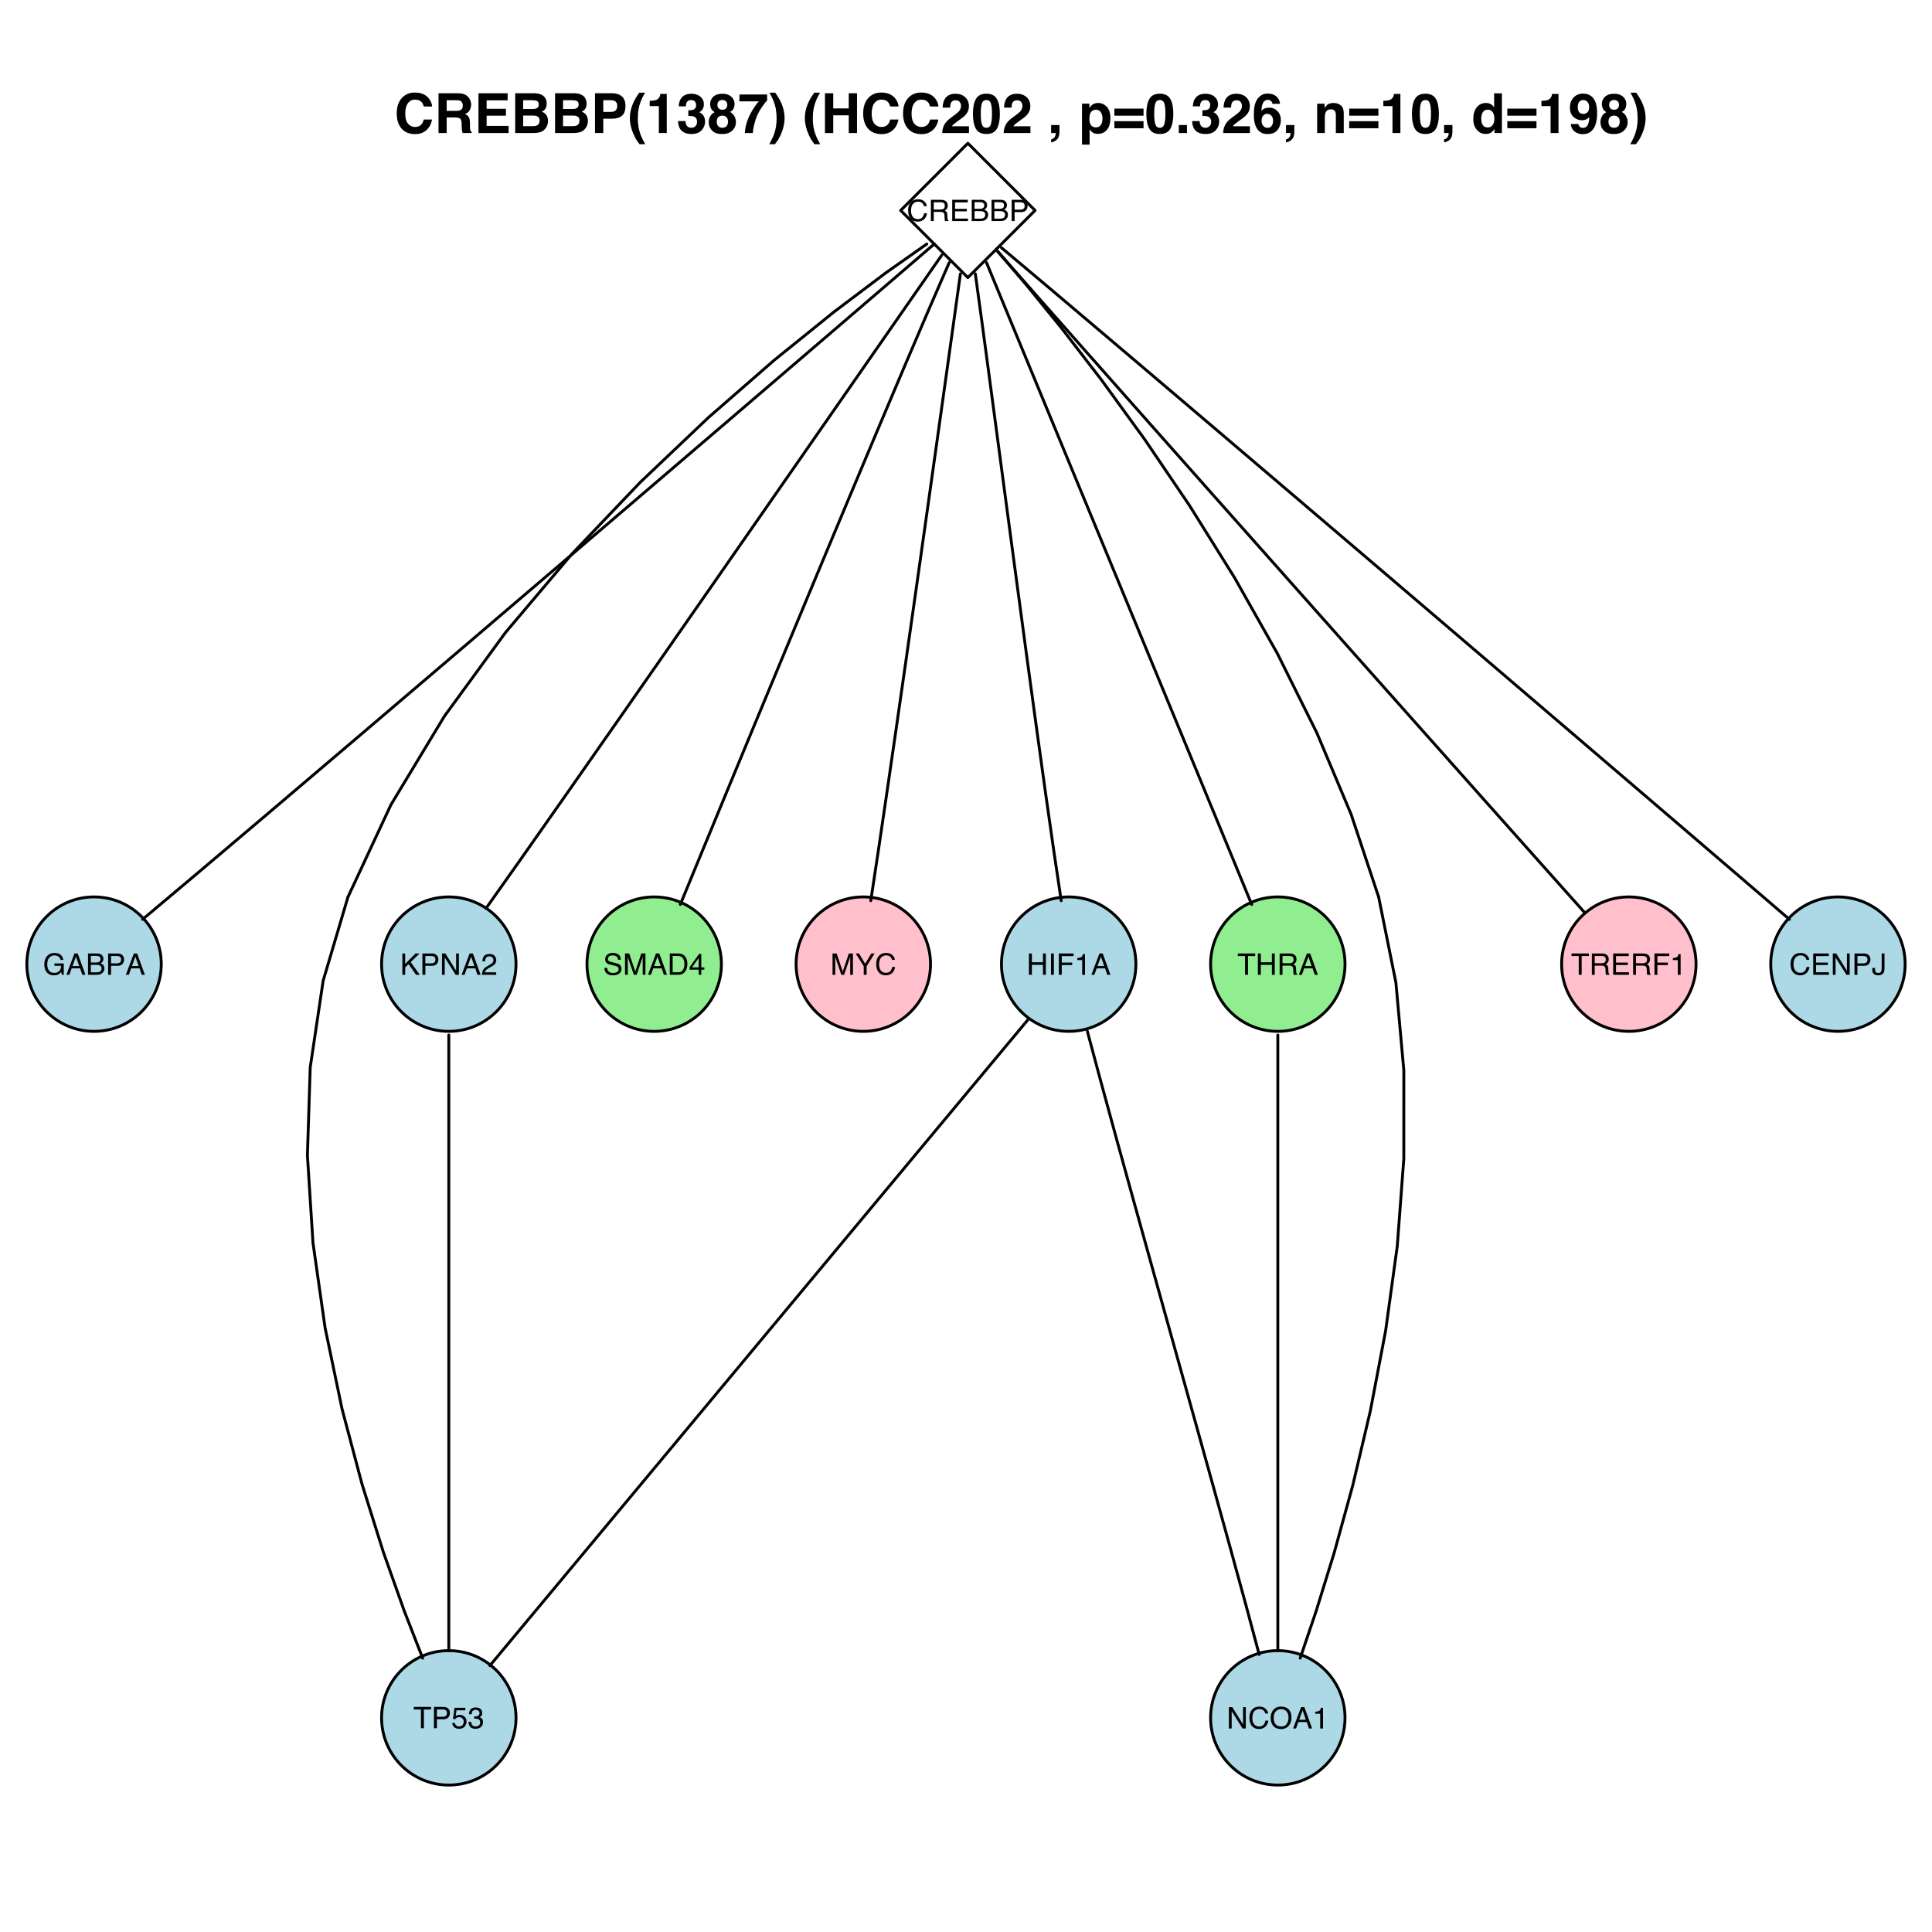 <?xml version="1.0" encoding="UTF-8"?>
<svg xmlns="http://www.w3.org/2000/svg" xmlns:xlink="http://www.w3.org/1999/xlink" width="504pt" height="504pt" viewBox="0 0 504 504" version="1.1">
<defs>
<g>
<symbol overflow="visible" id="glyph0-0">
<path style="stroke:none;" d="M 0.25 0 L 0.25 -5.562 L 4.656 -5.562 L 4.656 0 Z M 3.969 -0.703 L 3.969 -4.859 L 0.953 -4.859 L 0.953 -0.703 Z "/>
</symbol>
<symbol overflow="visible" id="glyph0-1">
<path style="stroke:none;" d="M 2.938 -5.703 C 3.633 -5.703 4.176 -5.516 4.562 -5.141 C 4.957 -4.773 5.176 -4.359 5.219 -3.891 L 4.484 -3.891 C 4.398 -4.242 4.234 -4.523 3.984 -4.734 C 3.734 -4.953 3.383 -5.062 2.938 -5.062 C 2.395 -5.062 1.953 -4.867 1.609 -4.484 C 1.273 -4.098 1.109 -3.504 1.109 -2.703 C 1.109 -2.055 1.258 -1.531 1.562 -1.125 C 1.863 -0.719 2.316 -0.516 2.922 -0.516 C 3.473 -0.516 3.895 -0.727 4.188 -1.156 C 4.344 -1.383 4.457 -1.68 4.531 -2.047 L 5.266 -2.047 C 5.203 -1.461 4.988 -0.973 4.625 -0.578 C 4.176 -0.098 3.578 0.141 2.828 0.141 C 2.18 0.141 1.641 -0.051 1.203 -0.438 C 0.629 -0.957 0.344 -1.758 0.344 -2.844 C 0.344 -3.656 0.555 -4.328 0.984 -4.859 C 1.461 -5.422 2.113 -5.703 2.938 -5.703 Z M 2.781 -5.703 Z "/>
</symbol>
<symbol overflow="visible" id="glyph0-2">
<path style="stroke:none;" d="M 3.172 -3.016 C 3.523 -3.016 3.805 -3.082 4.016 -3.219 C 4.223 -3.363 4.328 -3.617 4.328 -3.984 C 4.328 -4.379 4.18 -4.648 3.891 -4.797 C 3.734 -4.867 3.523 -4.906 3.266 -4.906 L 1.438 -4.906 L 1.438 -3.016 Z M 0.688 -5.562 L 3.25 -5.562 C 3.676 -5.562 4.023 -5.5 4.297 -5.375 C 4.828 -5.133 5.094 -4.695 5.094 -4.062 C 5.094 -3.727 5.02 -3.453 4.875 -3.234 C 4.738 -3.023 4.547 -2.859 4.297 -2.734 C 4.516 -2.641 4.676 -2.52 4.781 -2.375 C 4.895 -2.238 4.957 -2.008 4.969 -1.688 L 5 -0.938 C 5.008 -0.727 5.031 -0.57 5.062 -0.469 C 5.102 -0.289 5.18 -0.176 5.297 -0.125 L 5.297 0 L 4.375 0 C 4.352 -0.051 4.332 -0.113 4.312 -0.188 C 4.301 -0.258 4.289 -0.406 4.281 -0.625 L 4.234 -1.547 C 4.211 -1.91 4.078 -2.156 3.828 -2.281 C 3.68 -2.352 3.457 -2.391 3.156 -2.391 L 1.438 -2.391 L 1.438 0 L 0.688 0 Z "/>
</symbol>
<symbol overflow="visible" id="glyph0-3">
<path style="stroke:none;" d="M 0.656 -5.562 L 4.719 -5.562 L 4.719 -4.875 L 1.391 -4.875 L 1.391 -3.188 L 4.469 -3.188 L 4.469 -2.547 L 1.391 -2.547 L 1.391 -0.656 L 4.766 -0.656 L 4.766 0 L 0.656 0 Z M 2.719 -5.562 Z "/>
</symbol>
<symbol overflow="visible" id="glyph0-4">
<path style="stroke:none;" d="M 2.672 -3.203 C 2.992 -3.203 3.242 -3.25 3.422 -3.344 C 3.703 -3.477 3.844 -3.727 3.844 -4.094 C 3.844 -4.457 3.691 -4.703 3.391 -4.828 C 3.223 -4.898 2.977 -4.938 2.656 -4.938 L 1.312 -4.938 L 1.312 -3.203 Z M 2.938 -0.641 C 3.395 -0.641 3.723 -0.773 3.922 -1.047 C 4.047 -1.211 4.109 -1.414 4.109 -1.656 C 4.109 -2.062 3.926 -2.336 3.562 -2.484 C 3.375 -2.555 3.117 -2.594 2.797 -2.594 L 1.312 -2.594 L 1.312 -0.641 Z M 0.578 -5.562 L 2.953 -5.562 C 3.609 -5.562 4.07 -5.363 4.344 -4.969 C 4.508 -4.738 4.594 -4.477 4.594 -4.188 C 4.594 -3.832 4.492 -3.539 4.297 -3.312 C 4.191 -3.195 4.039 -3.094 3.844 -3 C 4.125 -2.883 4.336 -2.758 4.484 -2.625 C 4.734 -2.383 4.859 -2.051 4.859 -1.625 C 4.859 -1.27 4.742 -0.945 4.516 -0.656 C 4.18 -0.219 3.648 0 2.922 0 L 0.578 0 Z "/>
</symbol>
<symbol overflow="visible" id="glyph0-5">
<path style="stroke:none;" d="M 0.656 -5.562 L 3.156 -5.562 C 3.656 -5.562 4.055 -5.422 4.359 -5.141 C 4.66 -4.859 4.812 -4.469 4.812 -3.969 C 4.812 -3.531 4.676 -3.148 4.406 -2.828 C 4.133 -2.504 3.719 -2.344 3.156 -2.344 L 1.422 -2.344 L 1.422 0 L 0.656 0 Z M 4.047 -3.969 C 4.047 -4.375 3.895 -4.648 3.594 -4.797 C 3.426 -4.867 3.195 -4.906 2.906 -4.906 L 1.422 -4.906 L 1.422 -2.984 L 2.906 -2.984 C 3.25 -2.984 3.523 -3.055 3.734 -3.203 C 3.941 -3.348 4.047 -3.602 4.047 -3.969 Z "/>
</symbol>
<symbol overflow="visible" id="glyph0-6">
<path style="stroke:none;" d="M 3 -5.703 C 3.52 -5.703 3.969 -5.602 4.344 -5.406 C 4.895 -5.113 5.234 -4.602 5.359 -3.875 L 4.609 -3.875 C 4.523 -4.281 4.336 -4.578 4.047 -4.766 C 3.766 -4.953 3.406 -5.047 2.969 -5.047 C 2.457 -5.047 2.023 -4.848 1.672 -4.453 C 1.316 -4.066 1.141 -3.492 1.141 -2.734 C 1.141 -2.078 1.285 -1.539 1.578 -1.125 C 1.867 -0.707 2.344 -0.5 3 -0.5 C 3.5 -0.5 3.91 -0.645 4.234 -0.938 C 4.566 -1.227 4.738 -1.695 4.75 -2.344 L 3.016 -2.344 L 3.016 -2.969 L 5.453 -2.969 L 5.453 0 L 4.969 0 L 4.781 -0.719 C 4.531 -0.438 4.305 -0.238 4.109 -0.125 C 3.773 0.051 3.352 0.141 2.844 0.141 C 2.188 0.141 1.625 -0.066 1.156 -0.484 C 0.633 -1.023 0.375 -1.758 0.375 -2.688 C 0.375 -3.625 0.625 -4.367 1.125 -4.922 C 1.602 -5.441 2.227 -5.703 3 -5.703 Z M 2.875 -5.703 Z "/>
</symbol>
<symbol overflow="visible" id="glyph0-7">
<path style="stroke:none;" d="M 3.438 -2.281 L 2.594 -4.734 L 1.703 -2.281 Z M 2.203 -5.562 L 3.062 -5.562 L 5.078 0 L 4.25 0 L 3.688 -1.672 L 1.484 -1.672 L 0.891 0 L 0.109 0 Z M 2.594 -5.562 Z "/>
</symbol>
<symbol overflow="visible" id="glyph0-8">
<path style="stroke:none;" d="M 0.609 -5.562 L 1.375 -5.562 L 1.375 -3.266 L 4.266 -3.266 L 4.266 -5.562 L 5.016 -5.562 L 5.016 0 L 4.266 0 L 4.266 -2.594 L 1.375 -2.594 L 1.375 0 L 0.609 0 Z "/>
</symbol>
<symbol overflow="visible" id="glyph0-9">
<path style="stroke:none;" d="M 0.766 -5.562 L 1.516 -5.562 L 1.516 0 L 0.766 0 Z "/>
</symbol>
<symbol overflow="visible" id="glyph0-10">
<path style="stroke:none;" d="M 0.656 -5.562 L 4.516 -5.562 L 4.516 -4.875 L 1.422 -4.875 L 1.422 -3.188 L 4.141 -3.188 L 4.141 -2.531 L 1.422 -2.531 L 1.422 0 L 0.656 0 Z "/>
</symbol>
<symbol overflow="visible" id="glyph0-11">
<path style="stroke:none;" d="M 0.734 -3.844 L 0.734 -4.359 C 1.234 -4.41 1.578 -4.488 1.766 -4.594 C 1.961 -4.707 2.109 -4.973 2.203 -5.391 L 2.75 -5.391 L 2.75 0 L 2.016 0 L 2.016 -3.844 Z "/>
</symbol>
<symbol overflow="visible" id="glyph0-12">
<path style="stroke:none;" d="M 0.594 -5.562 L 1.328 -5.562 L 1.328 -2.844 L 4.031 -5.562 L 5.078 -5.562 L 2.766 -3.312 L 5.141 0 L 4.156 0 L 2.219 -2.781 L 1.328 -1.938 L 1.328 0 L 0.594 0 Z "/>
</symbol>
<symbol overflow="visible" id="glyph0-13">
<path style="stroke:none;" d="M 0.594 -5.562 L 1.484 -5.562 L 4.281 -1.062 L 4.281 -5.562 L 5 -5.562 L 5 0 L 4.156 0 L 1.312 -4.5 L 1.312 0 L 0.594 0 Z M 2.75 -5.562 Z "/>
</symbol>
<symbol overflow="visible" id="glyph0-14">
<path style="stroke:none;" d="M 0.25 0 C 0.27 -0.469 0.363 -0.875 0.531 -1.219 C 0.695 -1.562 1.023 -1.875 1.516 -2.156 L 2.234 -2.578 C 2.566 -2.766 2.797 -2.926 2.922 -3.062 C 3.129 -3.27 3.234 -3.508 3.234 -3.781 C 3.234 -4.094 3.141 -4.344 2.953 -4.531 C 2.766 -4.719 2.508 -4.812 2.188 -4.812 C 1.727 -4.812 1.406 -4.633 1.219 -4.281 C 1.125 -4.094 1.07 -3.832 1.062 -3.5 L 0.375 -3.5 C 0.383 -3.969 0.473 -4.352 0.641 -4.656 C 0.93 -5.176 1.453 -5.438 2.203 -5.438 C 2.816 -5.438 3.266 -5.27 3.547 -4.938 C 3.836 -4.602 3.984 -4.227 3.984 -3.812 C 3.984 -3.375 3.832 -3.004 3.531 -2.703 C 3.352 -2.523 3.035 -2.305 2.578 -2.047 L 2.062 -1.766 C 1.812 -1.629 1.617 -1.5 1.484 -1.375 C 1.223 -1.156 1.062 -0.91 1 -0.641 L 3.969 -0.641 L 3.969 0 Z "/>
</symbol>
<symbol overflow="visible" id="glyph0-15">
<path style="stroke:none;" d="M 1.078 -1.797 C 1.098 -1.484 1.176 -1.227 1.312 -1.031 C 1.562 -0.656 2 -0.469 2.625 -0.469 C 2.906 -0.469 3.16 -0.508 3.391 -0.594 C 3.848 -0.75 4.078 -1.031 4.078 -1.438 C 4.078 -1.738 3.977 -1.953 3.781 -2.078 C 3.594 -2.203 3.297 -2.312 2.891 -2.406 L 2.141 -2.578 C 1.641 -2.691 1.289 -2.816 1.094 -2.953 C 0.738 -3.18 0.562 -3.523 0.562 -3.984 C 0.562 -4.484 0.734 -4.895 1.078 -5.219 C 1.422 -5.539 1.91 -5.703 2.547 -5.703 C 3.129 -5.703 3.625 -5.562 4.031 -5.281 C 4.438 -5 4.641 -4.547 4.641 -3.922 L 3.938 -3.922 C 3.895 -4.223 3.812 -4.453 3.688 -4.609 C 3.457 -4.898 3.07 -5.047 2.531 -5.047 C 2.082 -5.047 1.758 -4.953 1.562 -4.766 C 1.375 -4.578 1.281 -4.363 1.281 -4.125 C 1.281 -3.844 1.391 -3.641 1.609 -3.516 C 1.766 -3.43 2.102 -3.332 2.625 -3.219 L 3.406 -3.031 C 3.781 -2.945 4.07 -2.832 4.281 -2.688 C 4.633 -2.426 4.812 -2.051 4.812 -1.562 C 4.812 -0.938 4.586 -0.492 4.141 -0.234 C 3.691 0.023 3.172 0.156 2.578 0.156 C 1.879 0.156 1.336 -0.016 0.953 -0.359 C 0.555 -0.711 0.363 -1.191 0.375 -1.797 Z M 2.609 -5.703 Z "/>
</symbol>
<symbol overflow="visible" id="glyph0-16">
<path style="stroke:none;" d="M 0.578 -5.562 L 1.656 -5.562 L 3.25 -0.859 L 4.828 -5.562 L 5.906 -5.562 L 5.906 0 L 5.188 0 L 5.188 -3.281 C 5.188 -3.395 5.188 -3.582 5.188 -3.844 C 5.195 -4.102 5.203 -4.383 5.203 -4.688 L 3.609 0 L 2.875 0 L 1.266 -4.688 L 1.266 -4.516 C 1.266 -4.379 1.27 -4.172 1.281 -3.891 C 1.289 -3.617 1.297 -3.414 1.297 -3.281 L 1.297 0 L 0.578 0 Z "/>
</symbol>
<symbol overflow="visible" id="glyph0-17">
<path style="stroke:none;" d="M 2.719 -0.641 C 2.977 -0.641 3.191 -0.664 3.359 -0.719 C 3.648 -0.82 3.891 -1.016 4.078 -1.297 C 4.223 -1.516 4.328 -1.801 4.391 -2.156 C 4.43 -2.363 4.453 -2.555 4.453 -2.734 C 4.453 -3.422 4.312 -3.953 4.031 -4.328 C 3.758 -4.711 3.32 -4.906 2.719 -4.906 L 1.375 -4.906 L 1.375 -0.641 Z M 0.625 -5.562 L 2.875 -5.562 C 3.633 -5.562 4.227 -5.289 4.656 -4.75 C 5.031 -4.258 5.219 -3.629 5.219 -2.859 C 5.219 -2.273 5.109 -1.742 4.891 -1.266 C 4.492 -0.422 3.82 0 2.875 0 L 0.625 0 Z "/>
</symbol>
<symbol overflow="visible" id="glyph0-18">
<path style="stroke:none;" d="M 2.562 -1.922 L 2.562 -4.375 L 0.828 -1.922 Z M 2.578 0 L 2.578 -1.328 L 0.203 -1.328 L 0.203 -1.984 L 2.672 -5.438 L 3.25 -5.438 L 3.25 -1.922 L 4.047 -1.922 L 4.047 -1.328 L 3.25 -1.328 L 3.25 0 Z "/>
</symbol>
<symbol overflow="visible" id="glyph0-19">
<path style="stroke:none;" d="M 0.156 -5.562 L 1.031 -5.562 L 2.641 -2.891 L 4.234 -5.562 L 5.109 -5.562 L 3.016 -2.234 L 3.016 0 L 2.266 0 L 2.266 -2.234 Z M 2.641 -5.562 Z "/>
</symbol>
<symbol overflow="visible" id="glyph0-20">
<path style="stroke:none;" d="M 4.641 -5.562 L 4.641 -4.891 L 2.766 -4.891 L 2.766 0 L 2 0 L 2 -4.891 L 0.125 -4.891 L 0.125 -5.562 Z "/>
</symbol>
<symbol overflow="visible" id="glyph0-21">
<path style="stroke:none;" d="M 0.953 -1.375 C 1.004 -0.988 1.188 -0.723 1.5 -0.578 C 1.656 -0.504 1.844 -0.469 2.062 -0.469 C 2.469 -0.469 2.766 -0.594 2.953 -0.844 C 3.148 -1.102 3.25 -1.391 3.25 -1.703 C 3.25 -2.078 3.129 -2.367 2.891 -2.578 C 2.66 -2.785 2.383 -2.891 2.062 -2.891 C 1.832 -2.891 1.633 -2.844 1.469 -2.75 C 1.301 -2.664 1.156 -2.539 1.031 -2.375 L 0.453 -2.406 L 0.859 -5.328 L 3.672 -5.328 L 3.672 -4.672 L 1.375 -4.672 L 1.141 -3.156 C 1.266 -3.258 1.383 -3.332 1.5 -3.375 C 1.695 -3.457 1.93 -3.5 2.203 -3.5 C 2.691 -3.5 3.109 -3.336 3.453 -3.016 C 3.805 -2.703 3.984 -2.301 3.984 -1.812 C 3.984 -1.289 3.82 -0.832 3.5 -0.438 C 3.188 -0.051 2.68 0.141 1.984 0.141 C 1.547 0.141 1.156 0.016 0.812 -0.234 C 0.477 -0.484 0.289 -0.863 0.25 -1.375 Z "/>
</symbol>
<symbol overflow="visible" id="glyph0-22">
<path style="stroke:none;" d="M 2.016 0.141 C 1.367 0.141 0.898 -0.031 0.609 -0.375 C 0.328 -0.727 0.188 -1.16 0.188 -1.672 L 0.891 -1.672 C 0.922 -1.316 0.988 -1.062 1.094 -0.906 C 1.27 -0.613 1.586 -0.469 2.047 -0.469 C 2.41 -0.469 2.695 -0.562 2.906 -0.75 C 3.125 -0.945 3.234 -1.195 3.234 -1.5 C 3.234 -1.875 3.117 -2.133 2.891 -2.281 C 2.66 -2.438 2.344 -2.516 1.938 -2.516 C 1.895 -2.516 1.848 -2.508 1.797 -2.5 C 1.754 -2.5 1.711 -2.5 1.672 -2.5 L 1.672 -3.109 C 1.734 -3.098 1.789 -3.086 1.844 -3.078 C 1.895 -3.078 1.945 -3.078 2 -3.078 C 2.25 -3.078 2.457 -3.117 2.625 -3.203 C 2.914 -3.348 3.062 -3.602 3.062 -3.969 C 3.062 -4.227 2.961 -4.43 2.766 -4.578 C 2.578 -4.734 2.352 -4.812 2.094 -4.812 C 1.645 -4.812 1.332 -4.66 1.156 -4.359 C 1.062 -4.191 1.008 -3.953 1 -3.641 L 0.328 -3.641 C 0.328 -4.047 0.406 -4.391 0.562 -4.672 C 0.844 -5.172 1.332 -5.422 2.031 -5.422 C 2.582 -5.422 3.008 -5.297 3.312 -5.047 C 3.613 -4.805 3.766 -4.453 3.766 -3.984 C 3.766 -3.648 3.676 -3.379 3.5 -3.172 C 3.383 -3.047 3.238 -2.945 3.062 -2.875 C 3.352 -2.801 3.578 -2.648 3.734 -2.422 C 3.891 -2.203 3.969 -1.93 3.969 -1.609 C 3.969 -1.086 3.797 -0.664 3.453 -0.344 C 3.117 -0.02 2.641 0.141 2.016 0.141 Z "/>
</symbol>
<symbol overflow="visible" id="glyph0-23">
<path style="stroke:none;" d="M 2.984 -5.703 C 3.973 -5.703 4.703 -5.391 5.172 -4.766 C 5.535 -4.273 5.719 -3.645 5.719 -2.875 C 5.719 -2.039 5.508 -1.352 5.094 -0.812 C 4.594 -0.164 3.883 0.156 2.969 0.156 C 2.113 0.156 1.441 -0.125 0.953 -0.688 C 0.516 -1.227 0.297 -1.914 0.297 -2.75 C 0.297 -3.5 0.484 -4.145 0.859 -4.688 C 1.336 -5.363 2.047 -5.703 2.984 -5.703 Z M 3.062 -0.516 C 3.727 -0.516 4.207 -0.75 4.5 -1.219 C 4.801 -1.695 4.953 -2.242 4.953 -2.859 C 4.953 -3.516 4.781 -4.039 4.438 -4.438 C 4.094 -4.844 3.625 -5.047 3.031 -5.047 C 2.457 -5.047 1.988 -4.848 1.625 -4.453 C 1.258 -4.055 1.078 -3.473 1.078 -2.703 C 1.078 -2.086 1.234 -1.566 1.547 -1.141 C 1.859 -0.723 2.363 -0.516 3.062 -0.516 Z M 3.016 -5.703 Z "/>
</symbol>
<symbol overflow="visible" id="glyph0-24">
<path style="stroke:none;" d="M 3.312 -1.656 C 3.312 -1.188 3.242 -0.82 3.109 -0.562 C 2.848 -0.094 2.359 0.141 1.641 0.141 C 1.223 0.141 0.863 0.031 0.562 -0.188 C 0.27 -0.414 0.125 -0.816 0.125 -1.391 L 0.125 -1.797 L 0.844 -1.797 L 0.844 -1.391 C 0.844 -1.086 0.91 -0.859 1.047 -0.703 C 1.18 -0.555 1.391 -0.484 1.672 -0.484 C 2.078 -0.484 2.336 -0.617 2.453 -0.891 C 2.535 -1.066 2.578 -1.391 2.578 -1.859 L 2.578 -5.562 L 3.312 -5.562 Z "/>
</symbol>
<symbol overflow="visible" id="glyph1-0">
<path style="stroke:none;" d="M 1.078 0 L 1.078 -10.375 L 9.438 -10.375 L 9.438 0 Z M 8.141 -1.297 L 8.141 -9.078 L 2.375 -9.078 L 2.375 -1.297 Z "/>
</symbol>
<symbol overflow="visible" id="glyph1-1">
<path style="stroke:none;" d="M 0.641 -5.094 C 0.641 -6.906 1.129 -8.301 2.109 -9.281 C 2.953 -10.133 4.023 -10.562 5.328 -10.562 C 7.066 -10.562 8.344 -9.988 9.156 -8.844 C 9.594 -8.207 9.832 -7.566 9.875 -6.922 L 7.703 -6.922 C 7.555 -7.41 7.375 -7.785 7.156 -8.047 C 6.758 -8.492 6.176 -8.719 5.406 -8.719 C 4.625 -8.719 4.004 -8.398 3.547 -7.766 C 3.086 -7.129 2.859 -6.227 2.859 -5.062 C 2.859 -3.895 3.098 -3.02 3.578 -2.438 C 4.066 -1.863 4.68 -1.578 5.422 -1.578 C 6.18 -1.578 6.758 -1.828 7.156 -2.328 C 7.375 -2.598 7.555 -3 7.703 -3.531 L 9.844 -3.531 C 9.656 -2.406 9.176 -1.488 8.406 -0.781 C 7.633 -0.07 6.645 0.281 5.438 0.281 C 3.945 0.281 2.773 -0.191 1.922 -1.141 C 1.066 -2.109 0.641 -3.426 0.641 -5.094 Z M 5.266 -10.688 Z "/>
</symbol>
<symbol overflow="visible" id="glyph1-2">
<path style="stroke:none;" d="M 3.266 -8.562 L 3.266 -5.781 L 5.719 -5.781 C 6.207 -5.781 6.57 -5.836 6.812 -5.953 C 7.25 -6.148 7.469 -6.539 7.469 -7.125 C 7.469 -7.75 7.258 -8.172 6.844 -8.391 C 6.602 -8.504 6.25 -8.562 5.781 -8.562 Z M 6.234 -10.375 C 6.961 -10.352 7.52 -10.258 7.906 -10.094 C 8.301 -9.938 8.633 -9.695 8.906 -9.375 C 9.133 -9.113 9.312 -8.82 9.438 -8.5 C 9.57 -8.188 9.641 -7.828 9.641 -7.422 C 9.641 -6.922 9.516 -6.43 9.266 -5.953 C 9.016 -5.484 8.602 -5.148 8.031 -4.953 C 8.508 -4.754 8.848 -4.477 9.047 -4.125 C 9.242 -3.781 9.344 -3.242 9.344 -2.516 L 9.344 -1.812 C 9.344 -1.344 9.363 -1.02 9.406 -0.844 C 9.457 -0.582 9.586 -0.391 9.797 -0.266 L 9.797 0 L 7.422 0 C 7.348 -0.227 7.301 -0.414 7.281 -0.562 C 7.219 -0.844 7.188 -1.141 7.188 -1.453 L 7.172 -2.406 C 7.16 -3.07 7.035 -3.516 6.797 -3.734 C 6.566 -3.953 6.133 -4.062 5.5 -4.062 L 3.266 -4.062 L 3.266 0 L 1.141 0 L 1.141 -10.375 Z "/>
</symbol>
<symbol overflow="visible" id="glyph1-3">
<path style="stroke:none;" d="M 8.766 -8.531 L 3.281 -8.531 L 3.281 -6.328 L 8.312 -6.328 L 8.312 -4.531 L 3.281 -4.531 L 3.281 -1.859 L 9.016 -1.859 L 9.016 0 L 1.156 0 L 1.156 -10.375 L 8.766 -10.375 Z "/>
</symbol>
<symbol overflow="visible" id="glyph1-4">
<path style="stroke:none;" d="M 3.203 -8.562 L 3.203 -6.281 L 5.75 -6.281 C 6.195 -6.281 6.562 -6.363 6.844 -6.531 C 7.133 -6.707 7.281 -7.016 7.281 -7.453 C 7.281 -7.93 7.094 -8.25 6.719 -8.406 C 6.395 -8.508 5.984 -8.562 5.484 -8.562 Z M 3.203 -4.562 L 3.203 -1.797 L 5.75 -1.797 C 6.195 -1.797 6.551 -1.859 6.812 -1.984 C 7.27 -2.211 7.5 -2.645 7.5 -3.281 C 7.5 -3.82 7.273 -4.191 6.828 -4.391 C 6.578 -4.504 6.227 -4.562 5.781 -4.562 Z M 6.172 -10.375 C 7.441 -10.352 8.344 -9.984 8.875 -9.266 C 9.188 -8.828 9.344 -8.301 9.344 -7.688 C 9.344 -7.051 9.188 -6.539 8.875 -6.156 C 8.695 -5.938 8.43 -5.738 8.078 -5.562 C 8.609 -5.375 9.008 -5.07 9.281 -4.656 C 9.551 -4.238 9.688 -3.727 9.688 -3.125 C 9.688 -2.508 9.531 -1.961 9.219 -1.484 C 9.02 -1.148 8.773 -0.875 8.484 -0.656 C 8.148 -0.406 7.754 -0.234 7.297 -0.141 C 6.848 -0.047 6.359 0 5.828 0 L 1.125 0 L 1.125 -10.375 Z "/>
</symbol>
<symbol overflow="visible" id="glyph1-5">
<path style="stroke:none;" d="M 6.938 -7.062 C 6.938 -7.602 6.789 -7.988 6.5 -8.219 C 6.219 -8.445 5.82 -8.562 5.312 -8.562 L 3.297 -8.562 L 3.297 -5.516 L 5.312 -5.516 C 5.82 -5.516 6.219 -5.641 6.5 -5.891 C 6.789 -6.141 6.938 -6.531 6.938 -7.062 Z M 9.078 -7.078 C 9.078 -5.859 8.766 -4.992 8.141 -4.484 C 7.523 -3.984 6.645 -3.734 5.5 -3.734 L 3.297 -3.734 L 3.297 0 L 1.141 0 L 1.141 -10.375 L 5.656 -10.375 C 6.695 -10.375 7.523 -10.102 8.141 -9.562 C 8.766 -9.031 9.078 -8.203 9.078 -7.078 Z "/>
</symbol>
<symbol overflow="visible" id="glyph1-6">
<path style="stroke:none;" d="M 1.453 -7.75 C 1.816 -8.613 2.359 -9.539 3.078 -10.531 L 4.594 -10.531 L 4.156 -9.75 C 3.562 -8.664 3.148 -7.531 2.922 -6.344 C 2.773 -5.562 2.703 -4.711 2.703 -3.797 C 2.703 -2.359 2.91 -1.039 3.328 0.156 C 3.566 0.875 4 1.789 4.625 2.906 L 3.141 2.906 L 2.641 2.219 C 2.316 1.812 1.973 1.195 1.609 0.375 C 0.953 -1.082 0.625 -2.516 0.625 -3.922 C 0.625 -5.211 0.898 -6.488 1.453 -7.75 Z "/>
</symbol>
<symbol overflow="visible" id="glyph1-7">
<path style="stroke:none;" d="M 1 -7.031 L 1 -8.406 C 1.633 -8.426 2.078 -8.469 2.328 -8.531 C 2.734 -8.613 3.062 -8.789 3.312 -9.062 C 3.488 -9.238 3.617 -9.484 3.703 -9.797 C 3.754 -9.973 3.781 -10.109 3.781 -10.203 L 5.453 -10.203 L 5.453 0 L 3.391 0 L 3.391 -7.031 Z "/>
</symbol>
<symbol overflow="visible" id="glyph1-8">
<path style="stroke:none;" d="M 2.344 -3.125 C 2.344 -2.719 2.41 -2.383 2.547 -2.125 C 2.785 -1.625 3.227 -1.375 3.875 -1.375 C 4.27 -1.375 4.613 -1.508 4.906 -1.781 C 5.195 -2.051 5.344 -2.441 5.344 -2.953 C 5.344 -3.617 5.07 -4.066 4.531 -4.297 C 4.219 -4.422 3.727 -4.484 3.062 -4.484 L 3.062 -5.922 C 3.719 -5.93 4.176 -5.992 4.438 -6.109 C 4.875 -6.305 5.094 -6.703 5.094 -7.297 C 5.094 -7.691 4.977 -8.008 4.75 -8.25 C 4.531 -8.488 4.211 -8.609 3.797 -8.609 C 3.328 -8.609 2.977 -8.457 2.75 -8.156 C 2.531 -7.863 2.426 -7.469 2.438 -6.969 L 0.562 -6.969 C 0.582 -7.469 0.672 -7.945 0.828 -8.406 C 0.984 -8.801 1.238 -9.172 1.594 -9.516 C 1.852 -9.754 2.164 -9.938 2.531 -10.062 C 2.895 -10.188 3.336 -10.25 3.859 -10.25 C 4.836 -10.25 5.625 -9.992 6.219 -9.484 C 6.82 -8.984 7.125 -8.312 7.125 -7.469 C 7.125 -6.863 6.941 -6.352 6.578 -5.938 C 6.359 -5.688 6.125 -5.516 5.875 -5.422 C 6.062 -5.422 6.328 -5.258 6.672 -4.938 C 7.18 -4.469 7.438 -3.82 7.438 -3 C 7.438 -2.133 7.133 -1.375 6.531 -0.719 C 5.938 -0.07 5.055 0.25 3.891 0.25 C 2.441 0.25 1.438 -0.219 0.875 -1.156 C 0.57 -1.656 0.406 -2.312 0.375 -3.125 Z "/>
</symbol>
<symbol overflow="visible" id="glyph1-9">
<path style="stroke:none;" d="M 2.469 -2.969 C 2.469 -2.457 2.598 -2.062 2.859 -1.781 C 3.117 -1.508 3.477 -1.375 3.938 -1.375 C 4.395 -1.375 4.754 -1.508 5.016 -1.781 C 5.273 -2.062 5.406 -2.457 5.406 -2.969 C 5.406 -3.488 5.27 -3.879 5 -4.141 C 4.738 -4.41 4.383 -4.547 3.938 -4.547 C 3.477 -4.547 3.117 -4.41 2.859 -4.141 C 2.598 -3.879 2.469 -3.488 2.469 -2.969 Z M 0.375 -2.828 C 0.375 -3.398 0.504 -3.914 0.766 -4.375 C 1.023 -4.844 1.406 -5.195 1.906 -5.438 C 1.414 -5.758 1.098 -6.109 0.953 -6.484 C 0.805 -6.867 0.734 -7.227 0.734 -7.562 C 0.734 -8.312 1.008 -8.945 1.562 -9.469 C 2.125 -9.988 2.914 -10.25 3.938 -10.25 C 4.945 -10.25 5.727 -9.988 6.281 -9.469 C 6.844 -8.945 7.125 -8.312 7.125 -7.562 C 7.125 -7.227 7.051 -6.867 6.906 -6.484 C 6.758 -6.109 6.441 -5.781 5.953 -5.5 C 6.453 -5.219 6.828 -4.844 7.078 -4.375 C 7.336 -3.914 7.469 -3.398 7.469 -2.828 C 7.469 -1.973 7.148 -1.242 6.516 -0.641 C 5.879 -0.035 4.988 0.266 3.844 0.266 C 2.707 0.266 1.844 -0.035 1.25 -0.641 C 0.664 -1.242 0.375 -1.973 0.375 -2.828 Z M 2.641 -7.344 C 2.641 -6.969 2.754 -6.66 2.984 -6.422 C 3.211 -6.191 3.531 -6.078 3.938 -6.078 C 4.344 -6.078 4.656 -6.191 4.875 -6.422 C 5.102 -6.66 5.219 -6.969 5.219 -7.344 C 5.219 -7.75 5.102 -8.062 4.875 -8.281 C 4.656 -8.508 4.344 -8.625 3.938 -8.625 C 3.531 -8.625 3.211 -8.508 2.984 -8.281 C 2.754 -8.062 2.641 -7.75 2.641 -7.344 Z "/>
</symbol>
<symbol overflow="visible" id="glyph1-10">
<path style="stroke:none;" d="M 7.594 -8.5 C 7.289 -8.195 6.875 -7.664 6.344 -6.906 C 5.812 -6.156 5.363 -5.379 5 -4.578 C 4.719 -3.941 4.461 -3.164 4.234 -2.25 C 4.004 -1.332 3.891 -0.582 3.891 0 L 1.797 0 C 1.859 -1.832 2.461 -3.734 3.609 -5.703 C 4.336 -6.93 4.953 -7.785 5.453 -8.266 L 0.359 -8.266 L 0.391 -10.062 L 7.594 -10.062 Z "/>
</symbol>
<symbol overflow="visible" id="glyph1-11">
<path style="stroke:none;" d="M 1.688 -10.531 C 2.406 -9.539 2.945 -8.613 3.312 -7.75 C 3.863 -6.488 4.141 -5.211 4.141 -3.922 C 4.141 -2.516 3.816 -1.082 3.172 0.375 C 2.797 1.195 2.445 1.812 2.125 2.219 L 1.625 2.906 L 0.141 2.906 C 0.766 1.789 1.195 0.875 1.438 0.156 C 1.852 -1.039 2.062 -2.359 2.062 -3.797 C 2.062 -4.711 1.988 -5.562 1.844 -6.344 C 1.613 -7.531 1.203 -8.664 0.609 -9.75 L 0.188 -10.531 Z "/>
</symbol>
<symbol overflow="visible" id="glyph1-12">
<path style="stroke:none;" d=""/>
</symbol>
<symbol overflow="visible" id="glyph1-13">
<path style="stroke:none;" d="M 1.078 0 L 1.078 -10.375 L 3.234 -10.375 L 3.234 -6.422 L 7.281 -6.422 L 7.281 -10.375 L 9.438 -10.375 L 9.438 0 L 7.281 0 L 7.281 -4.625 L 3.234 -4.625 L 3.234 0 Z "/>
</symbol>
<symbol overflow="visible" id="glyph1-14">
<path style="stroke:none;" d="M 0.453 0 C 0.473 -0.727 0.629 -1.395 0.922 -2 C 1.203 -2.688 1.879 -3.41 2.953 -4.172 C 3.867 -4.828 4.461 -5.297 4.734 -5.578 C 5.148 -6.023 5.359 -6.516 5.359 -7.047 C 5.359 -7.484 5.238 -7.844 5 -8.125 C 4.77 -8.406 4.43 -8.547 3.984 -8.547 C 3.367 -8.547 2.953 -8.32 2.734 -7.875 C 2.609 -7.613 2.535 -7.195 2.516 -6.625 L 0.562 -6.625 C 0.594 -7.488 0.75 -8.188 1.031 -8.719 C 1.57 -9.738 2.523 -10.25 3.891 -10.25 C 4.961 -10.25 5.816 -9.945 6.453 -9.344 C 7.098 -8.75 7.422 -7.961 7.422 -6.984 C 7.422 -6.223 7.191 -5.551 6.734 -4.969 C 6.441 -4.57 5.957 -4.141 5.281 -3.672 L 4.484 -3.094 C 3.984 -2.738 3.641 -2.477 3.453 -2.312 C 3.266 -2.156 3.109 -1.973 2.984 -1.766 L 7.438 -1.766 L 7.438 0 Z "/>
</symbol>
<symbol overflow="visible" id="glyph1-15">
<path style="stroke:none;" d="M 2.5 -5 C 2.5 -3.832 2.594 -2.938 2.781 -2.312 C 2.977 -1.688 3.375 -1.375 3.969 -1.375 C 4.562 -1.375 4.953 -1.688 5.141 -2.312 C 5.328 -2.938 5.422 -3.832 5.422 -5 C 5.422 -6.227 5.328 -7.133 5.141 -7.719 C 4.953 -8.312 4.562 -8.609 3.969 -8.609 C 3.375 -8.609 2.977 -8.312 2.781 -7.719 C 2.594 -7.133 2.5 -6.227 2.5 -5 Z M 3.969 -10.266 C 5.27 -10.266 6.18 -9.805 6.703 -8.891 C 7.223 -7.984 7.484 -6.688 7.484 -5 C 7.484 -3.312 7.223 -2.016 6.703 -1.109 C 6.18 -0.203 5.27 0.25 3.969 0.25 C 2.664 0.25 1.754 -0.203 1.234 -1.109 C 0.711 -2.016 0.453 -3.312 0.453 -5 C 0.453 -6.688 0.711 -7.984 1.234 -8.891 C 1.754 -9.805 2.664 -10.266 3.969 -10.266 Z "/>
</symbol>
<symbol overflow="visible" id="glyph1-16">
<path style="stroke:none;" d="M 0.828 1.672 C 1.234 1.555 1.531 1.363 1.719 1.094 C 1.906 0.832 2.016 0.469 2.047 0 L 0.828 0 L 0.828 -2.094 L 3 -2.094 L 3 -0.281 C 3 0.039 2.957 0.375 2.875 0.719 C 2.789 1.062 2.633 1.363 2.406 1.625 C 2.156 1.895 1.859 2.098 1.516 2.234 C 1.18 2.367 0.953 2.438 0.828 2.438 Z "/>
</symbol>
<symbol overflow="visible" id="glyph1-17">
<path style="stroke:none;" d="M 6.219 -3.828 C 6.219 -4.422 6.082 -4.941 5.812 -5.391 C 5.539 -5.848 5.102 -6.078 4.5 -6.078 C 3.77 -6.078 3.27 -5.734 3 -5.047 C 2.863 -4.68 2.797 -4.219 2.797 -3.656 C 2.797 -2.77 3.031 -2.145 3.5 -1.781 C 3.781 -1.57 4.113 -1.469 4.5 -1.469 C 5.062 -1.469 5.488 -1.68 5.781 -2.109 C 6.07 -2.535 6.219 -3.109 6.219 -3.828 Z M 5.078 -7.844 C 5.973 -7.844 6.727 -7.508 7.344 -6.844 C 7.969 -6.188 8.281 -5.219 8.281 -3.938 C 8.281 -2.582 7.977 -1.551 7.375 -0.844 C 6.77 -0.133 5.988 0.219 5.031 0.219 C 4.414 0.219 3.91 0.066 3.516 -0.234 C 3.285 -0.41 3.066 -0.66 2.859 -0.984 L 2.859 3.016 L 0.875 3.016 L 0.875 -7.672 L 2.797 -7.672 L 2.797 -6.531 C 3.016 -6.863 3.242 -7.129 3.484 -7.328 C 3.93 -7.672 4.461 -7.844 5.078 -7.844 Z "/>
</symbol>
<symbol overflow="visible" id="glyph1-18">
<path style="stroke:none;" d="M 8.125 -6.375 L 8.125 -4.531 L 0.516 -4.531 L 0.516 -6.375 Z M 8.125 -3.094 L 8.125 -1.25 L 0.516 -1.25 L 0.516 -3.094 Z "/>
</symbol>
<symbol overflow="visible" id="glyph1-19">
<path style="stroke:none;" d="M 0.906 -2.094 L 3.031 -2.094 L 3.031 0 L 0.906 0 Z "/>
</symbol>
<symbol overflow="visible" id="glyph1-20">
<path style="stroke:none;" d="M 2.469 -3.234 C 2.469 -2.68 2.613 -2.227 2.906 -1.875 C 3.195 -1.531 3.57 -1.359 4.031 -1.359 C 4.477 -1.359 4.828 -1.523 5.078 -1.859 C 5.336 -2.203 5.469 -2.641 5.469 -3.172 C 5.469 -3.766 5.32 -4.219 5.031 -4.531 C 4.738 -4.852 4.379 -5.016 3.953 -5.016 C 3.617 -5.016 3.316 -4.91 3.047 -4.703 C 2.66 -4.398 2.469 -3.91 2.469 -3.234 Z M 5.281 -7.625 C 5.281 -7.789 5.219 -7.973 5.094 -8.172 C 4.875 -8.492 4.547 -8.656 4.109 -8.656 C 3.461 -8.656 3 -8.289 2.719 -7.562 C 2.57 -7.156 2.469 -6.555 2.406 -5.766 C 2.656 -6.066 2.941 -6.285 3.266 -6.422 C 3.598 -6.555 3.977 -6.625 4.406 -6.625 C 5.312 -6.625 6.051 -6.316 6.625 -5.703 C 7.207 -5.086 7.5 -4.301 7.5 -3.344 C 7.5 -2.383 7.211 -1.539 6.641 -0.812 C 6.078 -0.094 5.195 0.266 4 0.266 C 2.719 0.266 1.77 -0.27 1.156 -1.344 C 0.688 -2.188 0.453 -3.27 0.453 -4.594 C 0.453 -5.375 0.484 -6.008 0.547 -6.5 C 0.66 -7.363 0.891 -8.082 1.234 -8.656 C 1.523 -9.145 1.906 -9.539 2.375 -9.844 C 2.844 -10.145 3.406 -10.297 4.062 -10.297 C 5.008 -10.297 5.766 -10.051 6.328 -9.562 C 6.891 -9.082 7.207 -8.438 7.281 -7.625 Z "/>
</symbol>
<symbol overflow="visible" id="glyph1-21">
<path style="stroke:none;" d="M 5.188 -7.844 C 5.977 -7.844 6.625 -7.633 7.125 -7.219 C 7.633 -6.812 7.891 -6.125 7.891 -5.156 L 7.891 0 L 5.828 0 L 5.828 -4.656 C 5.828 -5.062 5.773 -5.375 5.672 -5.594 C 5.473 -5.988 5.098 -6.188 4.547 -6.188 C 3.867 -6.188 3.398 -5.895 3.141 -5.312 C 3.016 -5.008 2.953 -4.625 2.953 -4.156 L 2.953 0 L 0.953 0 L 0.953 -7.656 L 2.891 -7.656 L 2.891 -6.531 C 3.141 -6.926 3.379 -7.211 3.609 -7.391 C 4.023 -7.691 4.551 -7.844 5.188 -7.844 Z M 4.453 -7.875 Z "/>
</symbol>
<symbol overflow="visible" id="glyph1-22">
<path style="stroke:none;" d="M 3.766 -7.844 C 4.223 -7.844 4.633 -7.738 5 -7.531 C 5.363 -7.332 5.656 -7.055 5.875 -6.703 L 5.875 -10.359 L 7.906 -10.359 L 7.906 0 L 5.969 0 L 5.969 -1.062 C 5.676 -0.602 5.348 -0.27 4.984 -0.062 C 4.617 0.133 4.164 0.234 3.625 0.234 C 2.727 0.234 1.973 -0.125 1.359 -0.844 C 0.742 -1.57 0.438 -2.504 0.438 -3.641 C 0.438 -4.941 0.738 -5.969 1.344 -6.719 C 1.945 -7.469 2.754 -7.844 3.766 -7.844 Z M 4.203 -1.453 C 4.766 -1.453 5.191 -1.66 5.484 -2.078 C 5.785 -2.504 5.938 -3.051 5.938 -3.719 C 5.938 -4.656 5.695 -5.328 5.219 -5.734 C 4.938 -5.973 4.602 -6.094 4.219 -6.094 C 3.625 -6.094 3.191 -5.867 2.922 -5.422 C 2.648 -4.984 2.516 -4.438 2.516 -3.781 C 2.516 -3.07 2.648 -2.504 2.922 -2.078 C 3.203 -1.66 3.629 -1.453 4.203 -1.453 Z "/>
</symbol>
<symbol overflow="visible" id="glyph1-23">
<path style="stroke:none;" d="M 0.422 -6.609 C 0.422 -7.703 0.738 -8.586 1.375 -9.266 C 2.008 -9.941 2.828 -10.281 3.828 -10.281 C 5.379 -10.281 6.445 -9.594 7.031 -8.219 C 7.352 -7.445 7.516 -6.426 7.516 -5.156 C 7.516 -3.914 7.359 -2.883 7.047 -2.062 C 6.441 -0.488 5.344 0.297 3.75 0.297 C 2.977 0.297 2.285 0.07 1.672 -0.375 C 1.066 -0.832 0.723 -1.492 0.641 -2.359 L 2.625 -2.359 C 2.676 -2.055 2.801 -1.812 3 -1.625 C 3.207 -1.438 3.484 -1.344 3.828 -1.344 C 4.492 -1.344 4.957 -1.711 5.219 -2.453 C 5.363 -2.848 5.457 -3.438 5.5 -4.219 C 5.312 -3.988 5.117 -3.812 4.922 -3.688 C 4.547 -3.457 4.082 -3.344 3.531 -3.344 C 2.719 -3.344 1.992 -3.625 1.359 -4.188 C 0.734 -4.75 0.422 -5.555 0.422 -6.609 Z M 3.969 -4.984 C 4.238 -4.984 4.5 -5.062 4.75 -5.219 C 5.207 -5.508 5.438 -6.016 5.438 -6.734 C 5.438 -7.305 5.301 -7.758 5.031 -8.094 C 4.758 -8.438 4.391 -8.609 3.922 -8.609 C 3.578 -8.609 3.281 -8.516 3.031 -8.328 C 2.656 -8.023 2.469 -7.516 2.469 -6.797 C 2.469 -6.191 2.586 -5.738 2.828 -5.438 C 3.078 -5.133 3.457 -4.984 3.969 -4.984 Z "/>
</symbol>
</g>
</defs>
<g id="surface18343">
<rect x="0" y="0" width="504" height="504" style="fill:rgb(100%,100%,100%);fill-opacity:1;stroke:none;"/>
<path style="fill-rule:nonzero;fill:rgb(67.843%,84.706%,90.196%);fill-opacity:1;stroke-width:0.75;stroke-linecap:round;stroke-linejoin:round;stroke:rgb(0%,0%,0%);stroke-opacity:1;stroke-miterlimit:10;" d="M 42.07 251.512 C 42.07 261.199 34.219 269.047 24.535 269.047 C 14.852 269.047 7 261.199 7 251.512 C 7 241.828 14.852 233.98 24.535 233.98 C 34.219 233.98 42.07 241.828 42.07 251.512 "/>
<path style="fill-rule:nonzero;fill:rgb(67.843%,84.706%,90.196%);fill-opacity:1;stroke-width:0.75;stroke-linecap:round;stroke-linejoin:round;stroke:rgb(0%,0%,0%);stroke-opacity:1;stroke-miterlimit:10;" d="M 296.324 251.512 C 296.324 261.199 288.473 269.047 278.789 269.047 C 269.105 269.047 261.254 261.199 261.254 251.512 C 261.254 241.828 269.105 233.98 278.789 233.98 C 288.473 233.98 296.324 241.828 296.324 251.512 "/>
<path style="fill-rule:nonzero;fill:rgb(67.843%,84.706%,90.196%);fill-opacity:1;stroke-width:0.75;stroke-linecap:round;stroke-linejoin:round;stroke:rgb(0%,0%,0%);stroke-opacity:1;stroke-miterlimit:10;" d="M 134.613 251.512 C 134.613 261.199 126.766 269.047 117.078 269.047 C 107.395 269.047 99.543 261.199 99.543 251.512 C 99.543 241.828 107.395 233.98 117.078 233.98 C 126.766 233.98 134.613 241.828 134.613 251.512 "/>
<path style="fill-rule:nonzero;fill:rgb(56.471%,93.333%,56.471%);fill-opacity:1;stroke-width:0.75;stroke-linecap:round;stroke-linejoin:round;stroke:rgb(0%,0%,0%);stroke-opacity:1;stroke-miterlimit:10;" d="M 188.191 251.512 C 188.191 261.199 180.344 269.047 170.656 269.047 C 160.973 269.047 153.125 261.199 153.125 251.512 C 153.125 241.828 160.973 233.98 170.656 233.98 C 180.344 233.98 188.191 241.828 188.191 251.512 "/>
<path style="fill-rule:nonzero;fill:rgb(100%,75.294%,79.608%);fill-opacity:1;stroke-width:0.75;stroke-linecap:round;stroke-linejoin:round;stroke:rgb(0%,0%,0%);stroke-opacity:1;stroke-miterlimit:10;" d="M 242.746 251.512 C 242.746 261.199 234.895 269.047 225.211 269.047 C 215.527 269.047 207.676 261.199 207.676 251.512 C 207.676 241.828 215.527 233.98 225.211 233.98 C 234.895 233.98 242.746 241.828 242.746 251.512 "/>
<path style="fill-rule:nonzero;fill:rgb(67.843%,84.706%,90.196%);fill-opacity:1;stroke-width:0.75;stroke-linecap:round;stroke-linejoin:round;stroke:rgb(0%,0%,0%);stroke-opacity:1;stroke-miterlimit:10;" d="M 134.613 448.133 C 134.613 457.816 126.766 465.668 117.078 465.668 C 107.395 465.668 99.543 457.816 99.543 448.133 C 99.543 438.449 107.395 430.598 117.078 430.598 C 126.766 430.598 134.613 438.449 134.613 448.133 "/>
<path style="fill-rule:nonzero;fill:rgb(56.471%,93.333%,56.471%);fill-opacity:1;stroke-width:0.75;stroke-linecap:round;stroke-linejoin:round;stroke:rgb(0%,0%,0%);stroke-opacity:1;stroke-miterlimit:10;" d="M 350.875 251.512 C 350.875 261.199 343.027 269.047 333.344 269.047 C 323.656 269.047 315.809 261.199 315.809 251.512 C 315.809 241.828 323.656 233.98 333.344 233.98 C 343.027 233.98 350.875 241.828 350.875 251.512 "/>
<path style="fill-rule:nonzero;fill:rgb(67.843%,84.706%,90.196%);fill-opacity:1;stroke-width:0.75;stroke-linecap:round;stroke-linejoin:round;stroke:rgb(0%,0%,0%);stroke-opacity:1;stroke-miterlimit:10;" d="M 350.875 448.133 C 350.875 457.816 343.027 465.668 333.344 465.668 C 323.656 465.668 315.809 457.816 315.809 448.133 C 315.809 438.449 323.656 430.598 333.344 430.598 C 343.027 430.598 350.875 438.449 350.875 448.133 "/>
<path style="fill-rule:nonzero;fill:rgb(100%,75.294%,79.608%);fill-opacity:1;stroke-width:0.75;stroke-linecap:round;stroke-linejoin:round;stroke:rgb(0%,0%,0%);stroke-opacity:1;stroke-miterlimit:10;" d="M 442.449 251.512 C 442.449 261.199 434.598 269.047 424.914 269.047 C 415.227 269.047 407.379 261.199 407.379 251.512 C 407.379 241.828 415.227 233.98 424.914 233.98 C 434.598 233.98 442.449 241.828 442.449 251.512 "/>
<path style="fill-rule:nonzero;fill:rgb(67.843%,84.706%,90.196%);fill-opacity:1;stroke-width:0.75;stroke-linecap:round;stroke-linejoin:round;stroke:rgb(0%,0%,0%);stroke-opacity:1;stroke-miterlimit:10;" d="M 497 251.512 C 497 261.199 489.148 269.047 479.465 269.047 C 469.781 269.047 461.93 261.199 461.93 251.512 C 461.93 241.828 469.781 233.98 479.465 233.98 C 489.148 233.98 497 241.828 497 251.512 "/>
<path style="fill:none;stroke-width:0.75;stroke-linecap:round;stroke-linejoin:round;stroke:rgb(0%,0%,0%);stroke-opacity:1;stroke-miterlimit:10;" d="M 234.953 54.895 L 252.488 37.375 L 270.023 54.895 L 252.488 72.414 L 234.953 54.895 "/>
<g style="fill:rgb(0%,0%,0%);fill-opacity:1;">
  <use xlink:href="#glyph0-1" x="236.555" y="57.676"/>
  <use xlink:href="#glyph0-2" x="242.151" y="57.676"/>
  <use xlink:href="#glyph0-3" x="247.748" y="57.676"/>
  <use xlink:href="#glyph0-4" x="252.917" y="57.676"/>
  <use xlink:href="#glyph0-4" x="258.087" y="57.676"/>
  <use xlink:href="#glyph0-5" x="263.256" y="57.676"/>
</g>
<g style="fill:rgb(0%,0%,0%);fill-opacity:1;">
  <use xlink:href="#glyph0-6" x="11.184" y="254.293"/>
  <use xlink:href="#glyph0-7" x="17.212" y="254.293"/>
  <use xlink:href="#glyph0-4" x="22.381" y="254.293"/>
  <use xlink:href="#glyph0-5" x="27.55" y="254.293"/>
  <use xlink:href="#glyph0-7" x="32.719" y="254.293"/>
</g>
<g style="fill:rgb(0%,0%,0%);fill-opacity:1;">
  <use xlink:href="#glyph0-8" x="267.809" y="254.293"/>
  <use xlink:href="#glyph0-9" x="273.405" y="254.293"/>
  <use xlink:href="#glyph0-10" x="275.559" y="254.293"/>
  <use xlink:href="#glyph0-11" x="280.293" y="254.293"/>
  <use xlink:href="#glyph0-7" x="284.603" y="254.293"/>
</g>
<g style="fill:rgb(0%,0%,0%);fill-opacity:1;">
  <use xlink:href="#glyph0-12" x="104.371" y="254.293"/>
  <use xlink:href="#glyph0-5" x="109.54" y="254.293"/>
  <use xlink:href="#glyph0-13" x="114.709" y="254.293"/>
  <use xlink:href="#glyph0-7" x="120.306" y="254.293"/>
  <use xlink:href="#glyph0-14" x="125.475" y="254.293"/>
</g>
<g style="fill:rgb(0%,0%,0%);fill-opacity:1;">
  <use xlink:href="#glyph0-15" x="157.305" y="254.285"/>
  <use xlink:href="#glyph0-16" x="162.474" y="254.285"/>
  <use xlink:href="#glyph0-7" x="168.93" y="254.285"/>
  <use xlink:href="#glyph0-17" x="174.099" y="254.285"/>
  <use xlink:href="#glyph0-18" x="179.696" y="254.285"/>
</g>
<g style="fill:rgb(0%,0%,0%);fill-opacity:1;">
  <use xlink:href="#glyph0-16" x="216.602" y="254.293"/>
  <use xlink:href="#glyph0-19" x="223.057" y="254.293"/>
  <use xlink:href="#glyph0-1" x="228.227" y="254.293"/>
</g>
<g style="fill:rgb(0%,0%,0%);fill-opacity:1;">
  <use xlink:href="#glyph0-20" x="107.816" y="450.844"/>
  <use xlink:href="#glyph0-5" x="112.55" y="450.844"/>
  <use xlink:href="#glyph0-21" x="117.72" y="450.844"/>
  <use xlink:href="#glyph0-22" x="122.03" y="450.844"/>
</g>
<g style="fill:rgb(0%,0%,0%);fill-opacity:1;">
  <use xlink:href="#glyph0-20" x="322.797" y="254.293"/>
  <use xlink:href="#glyph0-8" x="327.531" y="254.293"/>
  <use xlink:href="#glyph0-2" x="333.128" y="254.293"/>
  <use xlink:href="#glyph0-7" x="338.724" y="254.293"/>
</g>
<g style="fill:rgb(0%,0%,0%);fill-opacity:1;">
  <use xlink:href="#glyph0-13" x="319.992" y="450.906"/>
  <use xlink:href="#glyph0-1" x="325.589" y="450.906"/>
  <use xlink:href="#glyph0-23" x="331.186" y="450.906"/>
  <use xlink:href="#glyph0-7" x="337.214" y="450.906"/>
  <use xlink:href="#glyph0-11" x="342.383" y="450.906"/>
</g>
<g style="fill:rgb(0%,0%,0%);fill-opacity:1;">
  <use xlink:href="#glyph0-20" x="409.844" y="254.293"/>
  <use xlink:href="#glyph0-2" x="414.578" y="254.293"/>
  <use xlink:href="#glyph0-3" x="420.175" y="254.293"/>
  <use xlink:href="#glyph0-2" x="425.344" y="254.293"/>
  <use xlink:href="#glyph0-10" x="430.941" y="254.293"/>
  <use xlink:href="#glyph0-11" x="435.675" y="254.293"/>
</g>
<g style="fill:rgb(0%,0%,0%);fill-opacity:1;">
  <use xlink:href="#glyph0-1" x="466.762" y="254.293"/>
  <use xlink:href="#glyph0-3" x="472.359" y="254.293"/>
  <use xlink:href="#glyph0-13" x="477.528" y="254.293"/>
  <use xlink:href="#glyph0-5" x="483.125" y="254.293"/>
  <use xlink:href="#glyph0-24" x="488.294" y="254.293"/>
</g>
<path style="fill:none;stroke-width:0.75;stroke-linecap:round;stroke-linejoin:round;stroke:rgb(0%,0%,0%);stroke-opacity:1;stroke-miterlimit:10;" d="M 243.719 63.656 L 230.547 74.973 L 212.797 90.199 L 191.562 108.395 L 167.938 128.613 L 143.016 149.918 L 117.891 171.371 L 93.652 192.027 L 71.395 210.953 L 52.215 227.199 L 37.199 239.832 "/>
<path style="fill:none;stroke-width:0.75;stroke-linecap:round;stroke-linejoin:round;stroke:rgb(0%,0%,0%);stroke-opacity:1;stroke-miterlimit:10;" d="M 254.434 71.441 L 256.09 83.512 L 258.074 98.258 L 260.316 115.043 L 262.742 133.207 L 265.273 152.109 L 267.832 171.098 L 270.344 189.527 L 272.734 206.746 L 274.926 222.109 L 276.84 234.965 "/>
<path style="fill:none;stroke-width:0.75;stroke-linecap:round;stroke-linejoin:round;stroke:rgb(0%,0%,0%);stroke-opacity:1;stroke-miterlimit:10;" d="M 245.668 66.574 L 237.605 78.152 L 227.23 93.074 L 215.086 110.543 L 201.73 129.758 L 187.707 149.918 L 173.566 170.227 L 159.855 189.879 L 147.129 208.078 L 135.934 224.023 L 126.82 236.914 "/>
<path style="fill:none;stroke-width:0.75;stroke-linecap:round;stroke-linejoin:round;stroke:rgb(0%,0%,0%);stroke-opacity:1;stroke-miterlimit:10;" d="M 247.617 68.523 L 242.523 80.227 L 236.207 94.996 L 228.969 112.105 L 221.105 130.816 L 212.91 150.406 L 204.691 170.141 L 196.738 189.293 L 189.355 207.129 L 182.836 222.922 L 177.477 235.941 "/>
<path style="fill:none;stroke-width:0.75;stroke-linecap:round;stroke-linejoin:round;stroke:rgb(0%,0%,0%);stroke-opacity:1;stroke-miterlimit:10;" d="M 250.539 71.441 L 248.859 83.512 L 246.797 98.258 L 244.445 115.043 L 241.887 133.207 L 239.215 152.109 L 236.512 171.098 L 233.867 189.527 L 231.367 206.746 L 229.102 222.109 L 227.16 234.965 "/>
<path style="fill:none;stroke-width:0.75;stroke-linecap:round;stroke-linejoin:round;stroke:rgb(0%,0%,0%);stroke-opacity:1;stroke-miterlimit:10;" d="M 257.359 68.523 L 262.188 80.227 L 268.293 94.996 L 275.367 112.105 L 283.105 130.816 L 291.211 150.406 L 299.371 170.141 L 307.289 189.293 L 314.652 207.129 L 321.168 222.922 L 326.523 235.941 "/>
<path style="fill:none;stroke-width:0.75;stroke-linecap:round;stroke-linejoin:round;stroke:rgb(0%,0%,0%);stroke-opacity:1;stroke-miterlimit:10;" d="M 241.77 63.656 L 231.074 71.184 L 217.559 81.371 L 201.914 94.008 L 184.832 108.898 L 167.004 125.828 L 149.117 144.598 L 131.863 165.008 L 115.926 186.844 L 102 209.906 L 90.777 233.992 "/>
<path style="fill:none;stroke-width:0.75;stroke-linecap:round;stroke-linejoin:round;stroke:rgb(0%,0%,0%);stroke-opacity:1;stroke-miterlimit:10;" d="M 90.777 233.992 L 84.301 255.848 L 80.926 278.473 L 80.195 301.41 L 81.645 324.211 L 84.812 346.414 L 89.234 367.57 L 94.453 387.215 L 100.004 404.898 L 105.426 420.164 L 110.262 432.559 "/>
<path style="fill:none;stroke-width:0.75;stroke-linecap:round;stroke-linejoin:round;stroke:rgb(0%,0%,0%);stroke-opacity:1;stroke-miterlimit:10;" d="M 260.281 65.602 L 267.719 74.285 L 276.879 85.543 L 287.328 99.094 L 298.625 114.645 L 310.328 131.91 L 322.004 150.609 L 333.211 170.453 L 343.512 191.156 L 352.469 212.434 L 359.645 233.992 "/>
<path style="fill:none;stroke-width:0.75;stroke-linecap:round;stroke-linejoin:round;stroke:rgb(0%,0%,0%);stroke-opacity:1;stroke-miterlimit:10;" d="M 359.645 233.992 L 364.148 256.32 L 366.215 279.219 L 366.211 302.27 L 364.508 325.051 L 361.469 347.145 L 357.469 368.129 L 352.871 387.582 L 348.047 405.086 L 343.363 420.219 L 339.188 432.559 "/>
<path style="fill:none;stroke-width:0.75;stroke-linecap:round;stroke-linejoin:round;stroke:rgb(0%,0%,0%);stroke-opacity:1;stroke-miterlimit:10;" d="M 260.281 65.602 L 270.324 77.023 L 283.574 92.023 L 299.27 109.746 L 316.641 129.328 L 334.926 149.918 L 353.355 170.656 L 371.164 190.676 L 387.59 209.129 L 401.863 225.152 L 413.223 237.887 "/>
<path style="fill:none;stroke-width:0.75;stroke-linecap:round;stroke-linejoin:round;stroke:rgb(0%,0%,0%);stroke-opacity:1;stroke-miterlimit:10;" d="M 261.254 64.629 L 274.637 75.895 L 292.449 90.98 L 313.633 108.973 L 337.113 128.965 L 361.836 150.039 L 386.734 171.293 L 410.742 191.809 L 432.801 210.68 L 451.84 226.992 L 466.801 239.832 "/>
<path style="fill:none;stroke-width:0.75;stroke-linecap:round;stroke-linejoin:round;stroke:rgb(0%,0%,0%);stroke-opacity:1;stroke-miterlimit:10;" d="M 268.074 266.113 L 257.832 278.398 L 245.066 293.719 L 230.41 311.316 L 214.488 330.434 L 197.934 350.309 L 181.383 370.184 L 165.461 389.301 L 150.801 406.902 L 138.035 422.223 L 127.797 434.504 "/>
<path style="fill:none;stroke-width:0.75;stroke-linecap:round;stroke-linejoin:round;stroke:rgb(0%,0%,0%);stroke-opacity:1;stroke-miterlimit:10;" d="M 283.66 269.035 L 287.02 281.574 L 291.125 296.59 L 295.793 313.465 L 300.836 331.578 L 306.066 350.309 L 311.293 369.039 L 316.336 387.152 L 321.004 404.027 L 325.113 419.043 L 328.473 431.586 "/>
<path style="fill:none;stroke-width:0.75;stroke-linecap:round;stroke-linejoin:round;stroke:rgb(0%,0%,0%);stroke-opacity:1;stroke-miterlimit:10;" d="M 117.078 270.008 L 117.078 430.613 "/>
<path style="fill:none;stroke-width:0.75;stroke-linecap:round;stroke-linejoin:round;stroke:rgb(0%,0%,0%);stroke-opacity:1;stroke-miterlimit:10;" d="M 333.344 270.008 L 333.344 430.613 "/>
<g style="fill:rgb(0%,0%,0%);fill-opacity:1;">
  <use xlink:href="#glyph1-1" x="102.855" y="34.707"/>
  <use xlink:href="#glyph1-2" x="113.259" y="34.707"/>
  <use xlink:href="#glyph1-3" x="123.663" y="34.707"/>
  <use xlink:href="#glyph1-4" x="133.272" y="34.707"/>
  <use xlink:href="#glyph1-4" x="143.676" y="34.707"/>
  <use xlink:href="#glyph1-5" x="154.079" y="34.707"/>
  <use xlink:href="#glyph1-6" x="163.688" y="34.707"/>
  <use xlink:href="#glyph1-7" x="168.486" y="34.707"/>
  <use xlink:href="#glyph1-8" x="176.498" y="34.707"/>
  <use xlink:href="#glyph1-9" x="184.51" y="34.707"/>
  <use xlink:href="#glyph1-10" x="192.522" y="34.707"/>
  <use xlink:href="#glyph1-11" x="200.534" y="34.707"/>
  <use xlink:href="#glyph1-12" x="205.331" y="34.707"/>
  <use xlink:href="#glyph1-6" x="209.334" y="34.707"/>
  <use xlink:href="#glyph1-13" x="214.131" y="34.707"/>
  <use xlink:href="#glyph1-1" x="224.535" y="34.707"/>
  <use xlink:href="#glyph1-1" x="234.939" y="34.707"/>
  <use xlink:href="#glyph1-14" x="245.342" y="34.707"/>
  <use xlink:href="#glyph1-15" x="253.354" y="34.707"/>
  <use xlink:href="#glyph1-14" x="261.366" y="34.707"/>
  <use xlink:href="#glyph1-12" x="269.378" y="34.707"/>
  <use xlink:href="#glyph1-16" x="273.381" y="34.707"/>
  <use xlink:href="#glyph1-12" x="277.384" y="34.707"/>
  <use xlink:href="#glyph1-17" x="281.386" y="34.707"/>
  <use xlink:href="#glyph1-18" x="290.186" y="34.707"/>
  <use xlink:href="#glyph1-15" x="298.599" y="34.707"/>
  <use xlink:href="#glyph1-19" x="306.611" y="34.707"/>
  <use xlink:href="#glyph1-8" x="310.614" y="34.707"/>
  <use xlink:href="#glyph1-14" x="318.626" y="34.707"/>
  <use xlink:href="#glyph1-20" x="326.638" y="34.707"/>
  <use xlink:href="#glyph1-16" x="334.65" y="34.707"/>
  <use xlink:href="#glyph1-12" x="338.652" y="34.707"/>
  <use xlink:href="#glyph1-21" x="342.655" y="34.707"/>
  <use xlink:href="#glyph1-18" x="351.455" y="34.707"/>
  <use xlink:href="#glyph1-7" x="359.868" y="34.707"/>
  <use xlink:href="#glyph1-15" x="367.88" y="34.707"/>
  <use xlink:href="#glyph1-16" x="375.892" y="34.707"/>
  <use xlink:href="#glyph1-12" x="379.894" y="34.707"/>
  <use xlink:href="#glyph1-22" x="383.897" y="34.707"/>
  <use xlink:href="#glyph1-18" x="392.697" y="34.707"/>
  <use xlink:href="#glyph1-7" x="401.11" y="34.707"/>
  <use xlink:href="#glyph1-23" x="409.122" y="34.707"/>
  <use xlink:href="#glyph1-9" x="417.134" y="34.707"/>
  <use xlink:href="#glyph1-11" x="425.146" y="34.707"/>
</g>
</g>
</svg>

